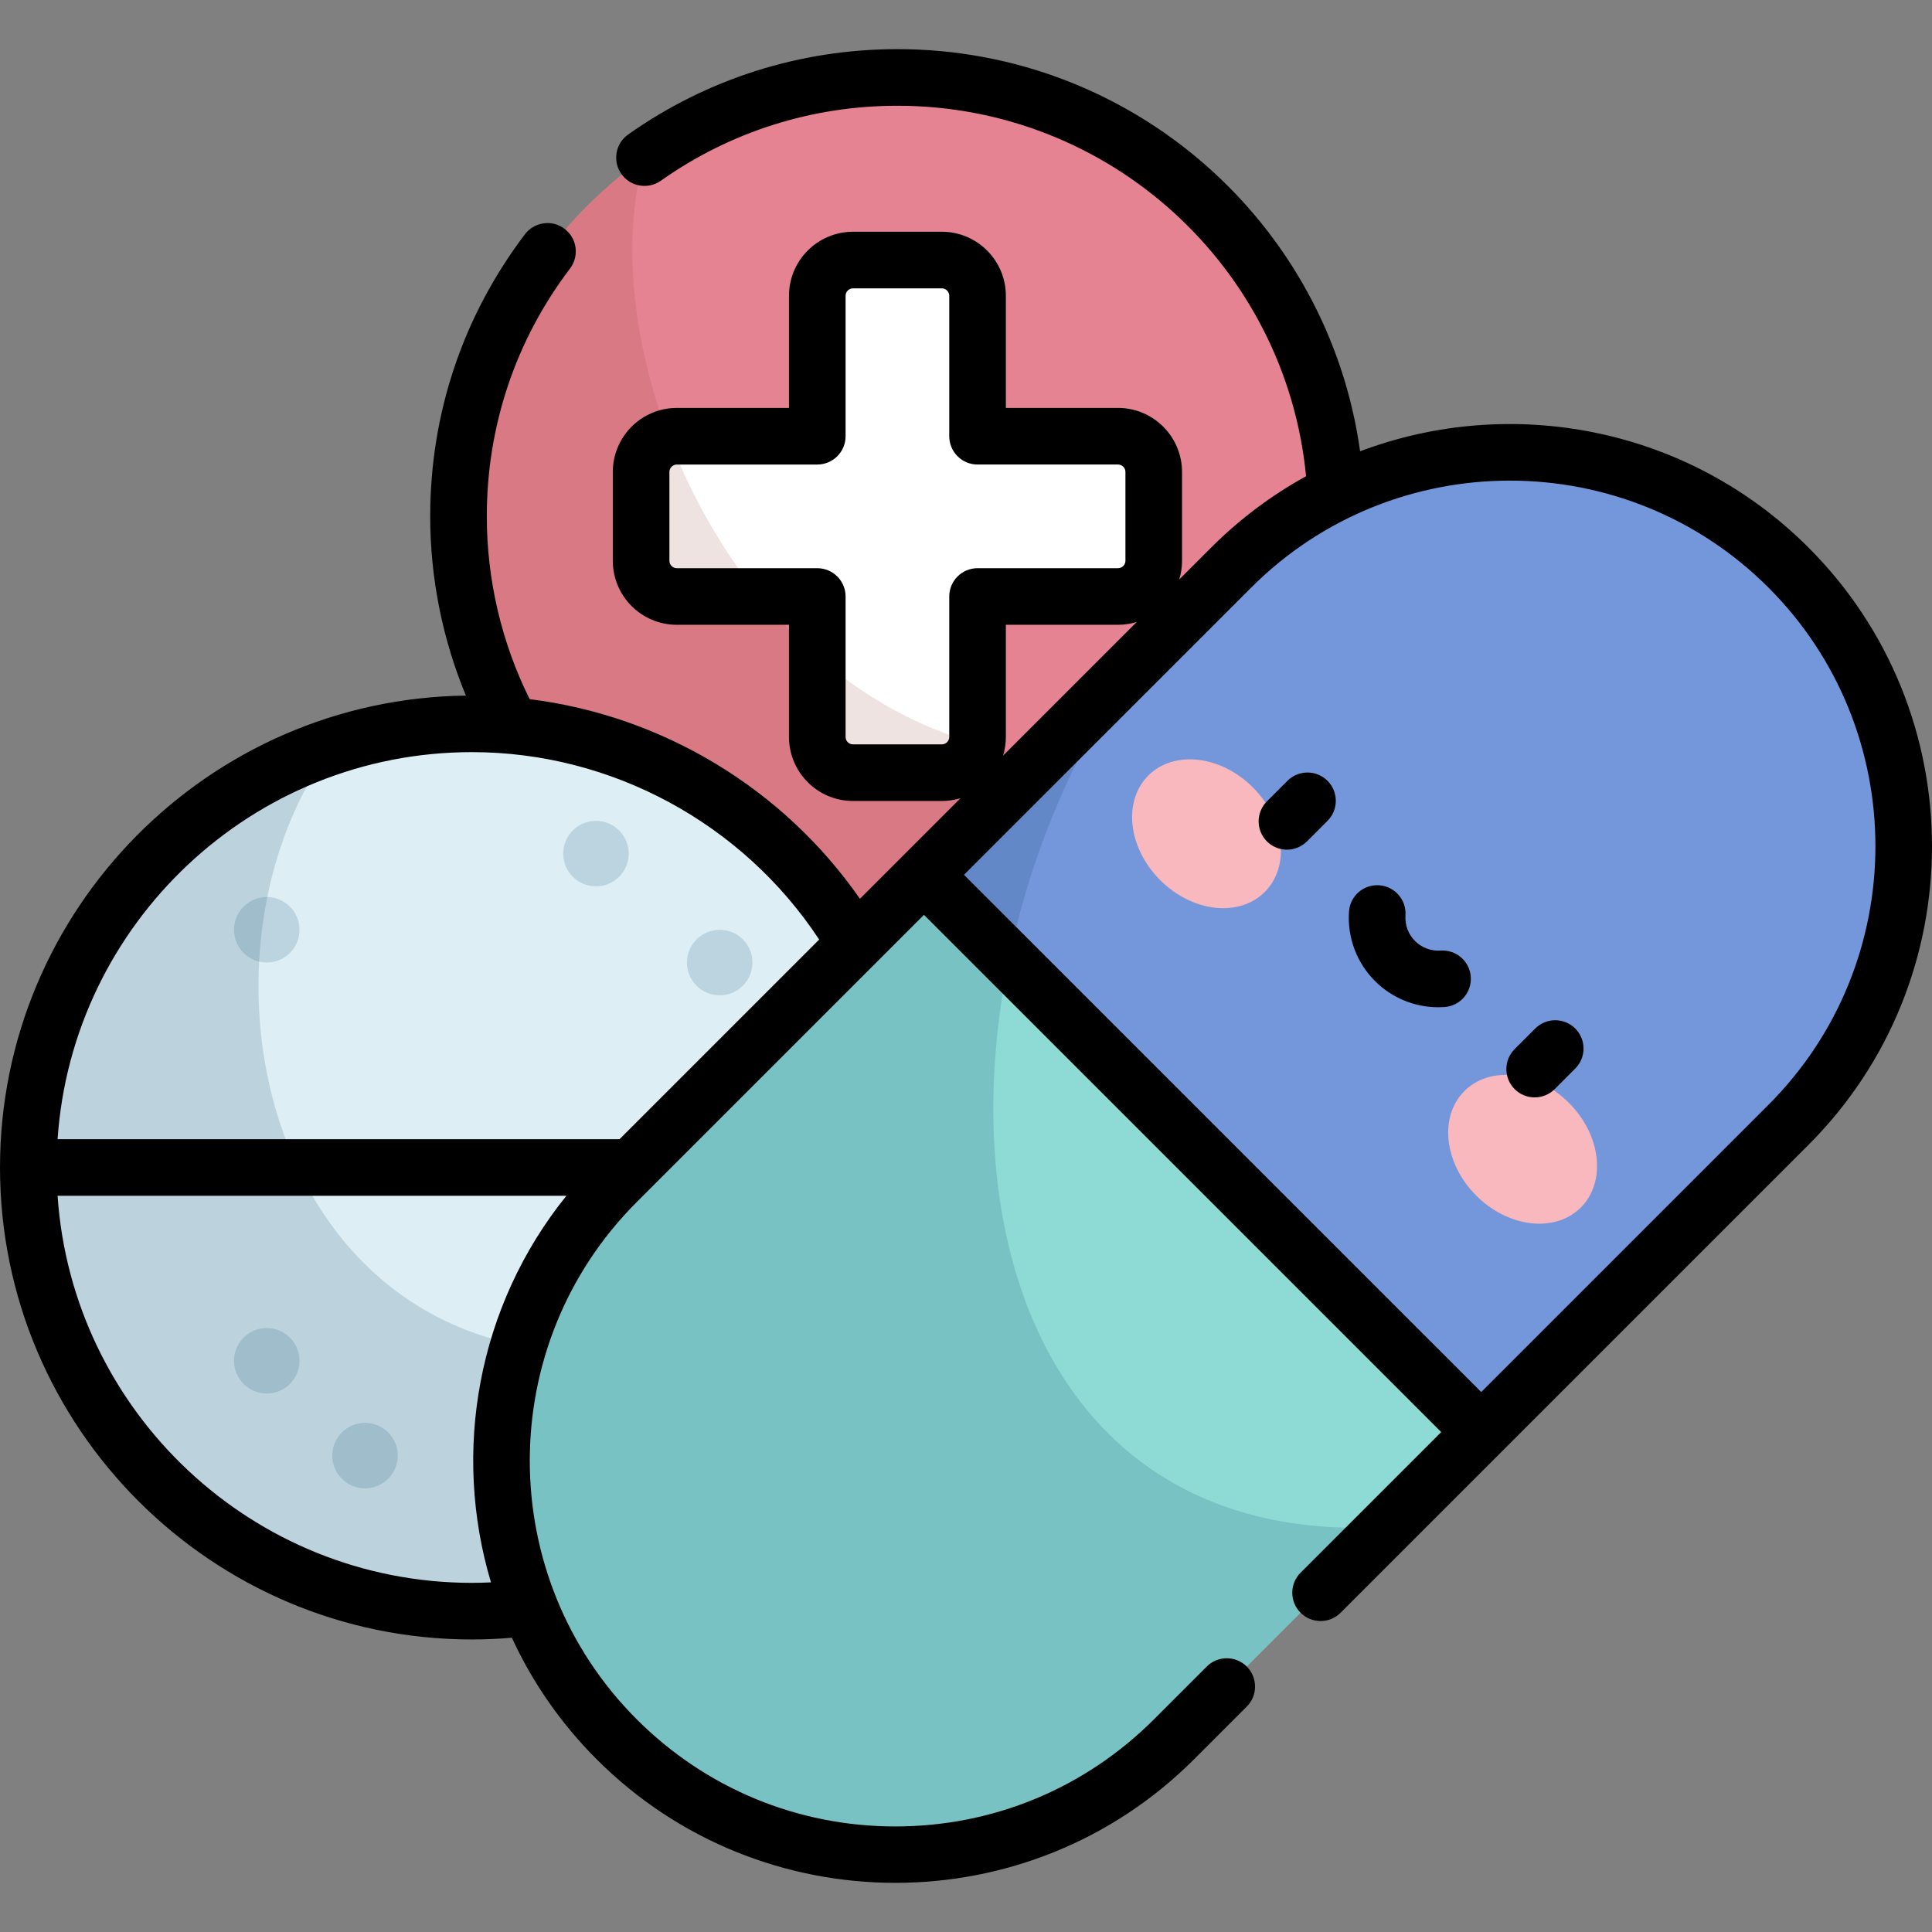 <?xml version="1.0" encoding="iso-8859-1"?>
<!-- Generator: Adobe Illustrator 19.0.0, SVG Export Plug-In . SVG Version: 6.00 Build 0)  -->
<svg version="1.1" id="Capa_1" xmlns="http://www.w3.org/2000/svg" xmlns:xlink="http://www.w3.org/1999/xlink" x="0px" y="0px"
	 viewBox="0 0 512 512" style="enable-background:new 0 0 512 512;" xml:space="preserve">
<rect x="0" y="0" width="512" height="512" fill="#808080" stroke="none"/>
<circle style="fill:#E68392;" cx="237.824" cy="136.843" r="116.322"/>
<path style="fill:#FFFFFF;" d="M296.281,115.605h-37.219V78.386c0-5.23-4.239-9.469-9.469-9.469h-23.537
	c-5.23,0-9.469,4.239-9.469,9.469v37.219h-37.219c-5.23,0-9.469,4.239-9.469,9.469v23.536c0,5.23,4.239,9.469,9.469,9.469h37.219
	v37.219c0,5.23,4.239,9.469,9.469,9.469h23.537c5.23,0,9.469-4.239,9.469-9.469V158.08h37.219c5.23,0,9.469-4.239,9.469-9.469
	v-23.536C305.75,119.845,301.511,115.605,296.281,115.605z"/>
<path style="opacity:0.15;fill:#8D4330;enable-background:new    ;" d="M341.458,189.714
	c-126.495,51.31-189.338-85.213-170.662-147.939c-29.815,21.06-49.287,55.789-49.287,95.068c0,64.24,52.077,116.317,116.317,116.317
	C283.027,253.159,322.205,227.376,341.458,189.714z"/>
<circle style="fill:#DDEFF5;" cx="125.073" cy="309.401" r="117.572"/>
<g>
	<path style="opacity:0.15;fill:#003A63;enable-background:new    ;" d="M240.279,333.022
		C84.663,418.375,37.182,266.327,88.1,197.762c-46.818,15.5-80.599,59.62-80.599,111.636c0,64.937,52.641,117.577,117.577,117.577
		C181.922,426.975,229.343,386.636,240.279,333.022z"/>
	<path style="opacity:0.15;fill:#003A63;enable-background:new    ;" d="M7.501,309.398c0,2.446,0.084,4.872,0.231,7.281h234.692
		c0.147-2.409,0.231-4.835,0.231-7.281c0-2.446-0.084-4.872-0.231-7.281H7.732C7.585,304.526,7.501,306.953,7.501,309.398z"/>
	<g style="opacity:0.15;">
		<circle style="fill:#003A63;" cx="70.697" cy="246.405" r="8.679"/>
		<circle style="fill:#003A63;" cx="157.936" cy="226.212" r="8.679"/>
		<circle style="fill:#003A63;" cx="190.729" cy="255.085" r="8.679"/>
		<circle style="fill:#003A63;" cx="70.697" cy="360.616" r="8.679"/>
		<circle style="fill:#003A63;" cx="96.73" cy="385.749" r="8.679"/>
	</g>
</g>
<path style="fill:#8EDBD6;" d="M473.965,298.094L311.119,460.94c-40.782,40.781-106.902,40.781-147.684,0l0,0
	c-40.782-40.782-40.782-106.902,0-147.684L326.281,150.41c40.782-40.782,106.902-40.782,147.684,0l0,0
	C514.746,191.192,514.746,257.312,473.965,298.094z"/>
<path style="fill:#7397DA;" d="M473.965,298.094l-81.423,81.423L244.858,231.833l81.423-81.423
	c40.782-40.782,106.902-40.782,147.684,0l0,0C514.746,191.192,514.746,257.312,473.965,298.094z"/>
<g>
	
		<ellipse transform="matrix(0.707 -0.707 0.707 0.707 -62.564 290.845)" style="fill:#F8B8BD;" cx="319.799" cy="220.944" rx="17.378" ry="21.822"/>
	
		<ellipse transform="matrix(-0.707 0.707 -0.707 -0.707 904.075 234.678)" style="fill:#F8B8BD;" cx="403.434" cy="304.579" rx="17.378" ry="21.822"/>
</g>
<path style="opacity:0.15;fill:#003A63;enable-background:new    ;" d="M300.849,175.842L163.435,313.256
	c-40.782,40.781-40.782,106.902,0,147.684l0,0c40.782,40.782,106.902,40.782,147.684,0l56.299-56.299
	C250.132,411.488,237.825,265.91,300.849,175.842z"/>
<path d="M479.27,145.105c-32.071-32.068-78.921-40.571-118.829-25.507c-8.414-60.552-60.359-106.574-122.615-106.574
	c-25.735,0-50.411,7.822-71.359,22.62c-3.383,2.391-4.188,7.071-1.798,10.454c2.389,3.383,7.07,4.189,10.454,1.799
	c18.403-13,40.086-19.872,62.704-19.872c56.256,0,102.933,42.752,108.294,98.179c-9.023,4.965-17.503,11.261-25.143,18.9l-8.47,8.47
	c0.482-1.571,0.745-3.237,0.745-4.965v-23.536c0-9.357-7.613-16.971-16.971-16.971h-29.718V78.385c0-9.357-7.613-16.97-16.97-16.97
	h-23.536c-9.358,0-16.97,7.612-16.97,16.97v29.718H179.37c-9.357,0-16.97,7.613-16.97,16.971v23.536
	c0,9.357,7.613,16.97,16.97,16.97h29.718v29.719c0,9.357,7.613,16.97,16.97,16.97h23.536c1.727,0,3.394-0.263,4.965-0.745
	l-26.669,26.669c-20.323-29.252-52.363-48.534-87.525-52.91c-7.436-14.954-11.356-31.616-11.356-48.44
	c0-23.95,7.628-46.666,22.058-65.692c2.503-3.3,1.857-8.006-1.443-10.509c-3.301-2.506-8.006-1.857-10.509,1.443
	c-16.426,21.655-25.108,47.507-25.108,74.758c0,16.327,3.255,32.521,9.464,47.498C55.242,185.205,0,240.968,0,309.399
	c0,68.968,56.11,125.077,125.078,125.077c3.517,0,7.055-0.165,10.574-0.46c5.378,11.68,12.869,22.618,22.479,32.229
	c21.82,21.82,50.483,32.73,79.146,32.73c28.662,0,57.325-10.909,79.146-32.73l13.984-13.984c2.929-2.93,2.929-7.679,0-10.609
	c-2.929-2.927-7.678-2.929-10.608,0l-13.984,13.984c-18.307,18.308-42.647,28.39-68.538,28.39s-50.231-10.083-68.538-28.391
	c-37.792-37.791-37.792-99.283,0-137.075l76.12-76.12l137.075,137.076l-37.271,37.271c-2.929,2.93-2.929,7.679,0,10.608
	c2.93,2.928,7.679,2.926,10.609,0L479.27,303.397C522.91,259.757,522.91,188.747,479.27,145.105z M130.115,419.345
	c-1.681,0.076-3.362,0.129-5.038,0.129c-58.175,0-105.946-45.365-109.815-102.574h134.835
	C126.446,346.227,119.784,384.806,130.115,419.345z M164.185,301.898H15.263c3.869-57.211,51.64-102.575,109.815-102.575
	c37.013,0,71.746,18.9,92.01,49.672L164.185,301.898z M251.562,158.08v37.22c0,1.085-0.883,1.968-1.968,1.968h-23.536
	c-1.085,0-1.968-0.883-1.968-1.968v-37.22c0-4.143-3.358-7.501-7.501-7.501h-37.219c-1.085,0-1.968-0.883-1.968-1.968v-23.536
	c0-1.086,0.883-1.969,1.968-1.969h37.219c4.142,0,7.501-3.357,7.501-7.501V78.385c0-1.085,0.883-1.968,1.968-1.968h23.536
	c1.085,0,1.968,0.883,1.968,1.968v37.219c0,4.143,3.358,7.501,7.501,7.501h37.219c1.086,0,1.969,0.883,1.969,1.969v23.536
	c0,1.085-0.883,1.968-1.969,1.968h-37.219C254.92,150.579,251.562,153.936,251.562,158.08z M301.248,164.835l-35.429,35.429
	c0.482-1.571,0.745-3.238,0.745-4.965v-29.719h29.718C298.008,165.58,299.675,165.317,301.248,164.835z M468.661,292.789
	l-76.119,76.119L255.466,231.833l76.12-76.119c37.791-37.793,99.284-37.793,137.076,0
	C506.453,193.506,506.453,254.997,468.661,292.789z M406.847,272.571l-5.449,5.449c-2.929,2.93-2.929,7.679,0,10.608
	c1.465,1.464,3.385,2.196,5.305,2.196c1.919,0,3.839-0.732,5.305-2.196l5.449-5.449c2.929-2.93,2.929-7.679,0-10.609
	C414.525,269.644,409.777,269.644,406.847,272.571z M341.195,206.92l-5.449,5.449c-2.929,2.93-2.929,7.679,0,10.608
	c1.465,1.464,3.385,2.196,5.305,2.196c1.919,0,3.839-0.732,5.305-2.196l5.449-5.449c2.929-2.93,2.929-7.679,0-10.608
	C348.873,203.991,344.125,203.991,341.195,206.92z M381.774,251.911c-2.528,0.17-4.996-0.75-6.778-2.532
	c-1.783-1.782-2.706-4.253-2.532-6.778c0.284-4.133-2.836-7.714-6.969-7.998c-4.147-0.276-7.714,2.836-7.998,6.969
	c-0.471,6.854,2.04,13.565,6.891,18.416c4.464,4.463,10.505,6.947,16.782,6.946c0.542,0,1.088-0.019,1.634-0.056
	c4.132-0.284,7.253-3.864,6.969-7.998C389.488,254.747,385.905,251.632,381.774,251.911z"/>
<g>
</g>
<g>
</g>
<g>
</g>
<g>
</g>
<g>
</g>
<g>
</g>
<g>
</g>
<g>
</g>
<g>
</g>
<g>
</g>
<g>
</g>
<g>
</g>
<g>
</g>
<g>
</g>
<g>
</g>
</svg>
